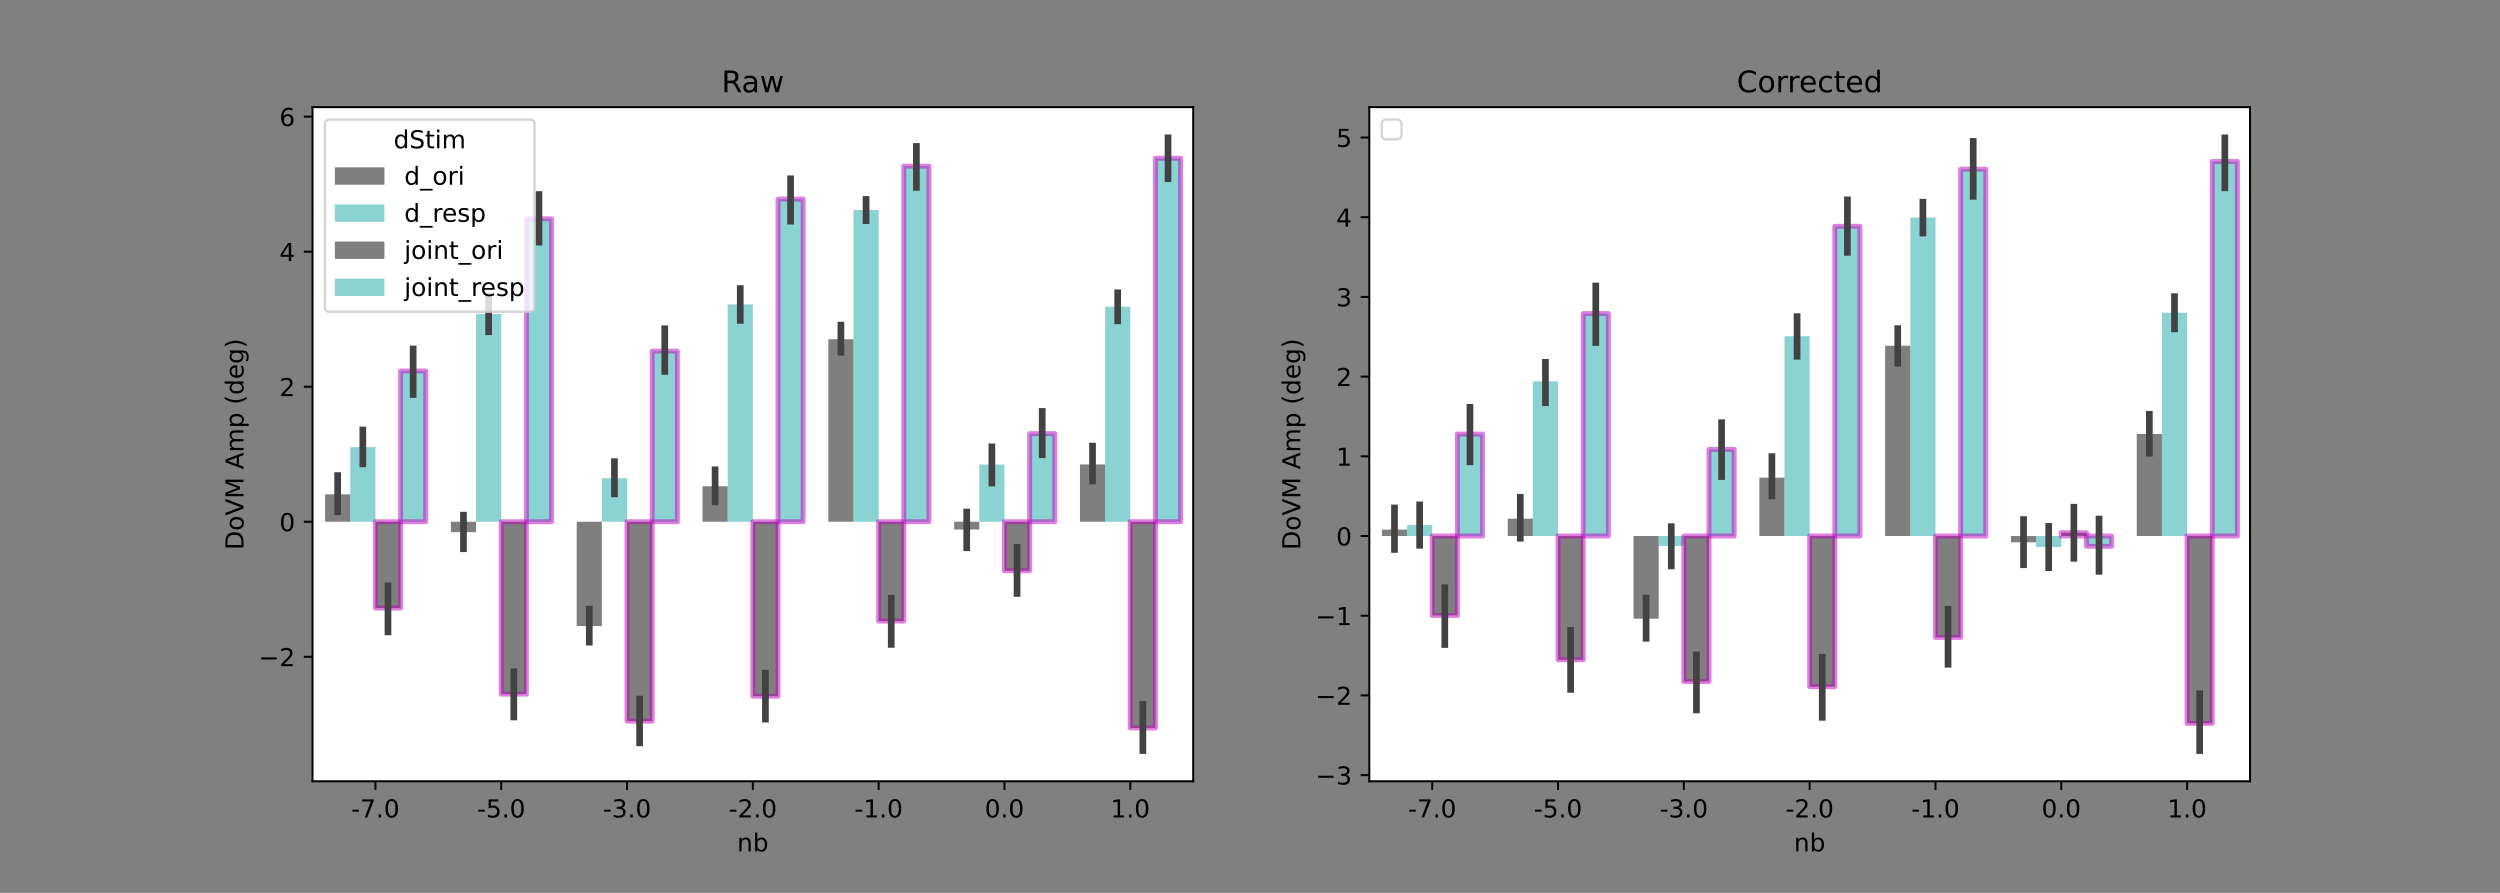 <?xml version="1.0" encoding="utf-8" standalone="no"?>
<!DOCTYPE svg PUBLIC "-//W3C//DTD SVG 1.1//EN"
  "http://www.w3.org/Graphics/SVG/1.1/DTD/svg11.dtd">
<!-- Created with matplotlib (https://matplotlib.org/) -->
<svg height="360pt" version="1.1" viewBox="0 0 1008 360" width="1008pt" xmlns="http://www.w3.org/2000/svg" xmlns:xlink="http://www.w3.org/1999/xlink">
 <rect x="0" y="0" width="1008" height="360" fill="#808080" stroke="none"/>
 <defs>
  <style type="text/css">*{stroke-linecap:butt;stroke-linejoin:round;}</style>
 </defs>
 <g id="figure_1">
  <g id="patch_1">
   <path d="M 0 360 
L 1008 360 
L 1008 0 
L 0 0 
z
" style="fill:none;"/>
  </g>
  <g id="axes_1">
   <g id="patch_2">
    <path d="M 126 315 
L 481.091 315 
L 481.091 43.2 
L 126 43.2 
z
" style="fill:#ffffff;"/>
   </g>
   <g id="patch_3">
    <path clip-path="url(#p80e1fbd121)" d="M 131.073 210.369 
L 141.218 210.369 
L 141.218 199.311 
L 131.073 199.311 
z
" style="opacity:0.5;"/>
   </g>
   <g id="patch_4">
    <path clip-path="url(#p80e1fbd121)" d="M 181.8 210.369 
L 191.945 210.369 
L 191.945 214.573 
L 181.8 214.573 
z
" style="opacity:0.5;"/>
   </g>
   <g id="patch_5">
    <path clip-path="url(#p80e1fbd121)" d="M 232.527 210.369 
L 242.673 210.369 
L 242.673 252.429 
L 232.527 252.429 
z
" style="opacity:0.5;"/>
   </g>
   <g id="patch_6">
    <path clip-path="url(#p80e1fbd121)" d="M 283.255 210.369 
L 293.4 210.369 
L 293.4 196.047 
L 283.255 196.047 
z
" style="opacity:0.5;"/>
   </g>
   <g id="patch_7">
    <path clip-path="url(#p80e1fbd121)" d="M 333.982 210.369 
L 344.127 210.369 
L 344.127 136.778 
L 333.982 136.778 
z
" style="opacity:0.5;"/>
   </g>
   <g id="patch_8">
    <path clip-path="url(#p80e1fbd121)" d="M 384.709 210.369 
L 394.855 210.369 
L 394.855 213.499 
L 384.709 213.499 
z
" style="opacity:0.5;"/>
   </g>
   <g id="patch_9">
    <path clip-path="url(#p80e1fbd121)" d="M 435.436 210.369 
L 445.582 210.369 
L 445.582 187.263 
L 435.436 187.263 
z
" style="opacity:0.5;"/>
   </g>
   <g id="patch_10">
    <path clip-path="url(#p80e1fbd121)" d="M 141.218 210.369 
L 151.364 210.369 
L 151.364 180.275 
L 141.218 180.275 
z
" style="fill:#18a7a7;opacity:0.5;"/>
   </g>
   <g id="patch_11">
    <path clip-path="url(#p80e1fbd121)" d="M 191.945 210.369 
L 202.091 210.369 
L 202.091 126.586 
L 191.945 126.586 
z
" style="fill:#18a7a7;opacity:0.5;"/>
   </g>
   <g id="patch_12">
    <path clip-path="url(#p80e1fbd121)" d="M 242.673 210.369 
L 252.818 210.369 
L 252.818 192.795 
L 242.673 192.795 
z
" style="fill:#18a7a7;opacity:0.5;"/>
   </g>
   <g id="patch_13">
    <path clip-path="url(#p80e1fbd121)" d="M 293.4 210.369 
L 303.545 210.369 
L 303.545 122.74 
L 293.4 122.74 
z
" style="fill:#18a7a7;opacity:0.5;"/>
   </g>
   <g id="patch_14">
    <path clip-path="url(#p80e1fbd121)" d="M 344.127 210.369 
L 354.273 210.369 
L 354.273 84.668 
L 344.127 84.668 
z
" style="fill:#18a7a7;opacity:0.5;"/>
   </g>
   <g id="patch_15">
    <path clip-path="url(#p80e1fbd121)" d="M 394.855 210.369 
L 405 210.369 
L 405 187.288 
L 394.855 187.288 
z
" style="fill:#18a7a7;opacity:0.5;"/>
   </g>
   <g id="patch_16">
    <path clip-path="url(#p80e1fbd121)" d="M 445.582 210.369 
L 455.727 210.369 
L 455.727 123.657 
L 445.582 123.657 
z
" style="fill:#18a7a7;opacity:0.5;"/>
   </g>
   <g id="patch_17">
    <path clip-path="url(#p80e1fbd121)" d="M 151.364 210.369 
L 161.509 210.369 
L 161.509 245.159 
L 151.364 245.159 
z
" style="opacity:0.5;stroke:#bf00bf;stroke-linejoin:miter;stroke-width:2;"/>
   </g>
   <g id="patch_18">
    <path clip-path="url(#p80e1fbd121)" d="M 202.091 210.369 
L 212.236 210.369 
L 212.236 279.883 
L 202.091 279.883 
z
" style="opacity:0.5;stroke:#bf00bf;stroke-linejoin:miter;stroke-width:2;"/>
   </g>
   <g id="patch_19">
    <path clip-path="url(#p80e1fbd121)" d="M 252.818 210.369 
L 262.964 210.369 
L 262.964 290.777 
L 252.818 290.777 
z
" style="opacity:0.5;stroke:#bf00bf;stroke-linejoin:miter;stroke-width:2;"/>
   </g>
   <g id="patch_20">
    <path clip-path="url(#p80e1fbd121)" d="M 303.545 210.369 
L 313.691 210.369 
L 313.691 280.709 
L 303.545 280.709 
z
" style="opacity:0.5;stroke:#bf00bf;stroke-linejoin:miter;stroke-width:2;"/>
   </g>
   <g id="patch_21">
    <path clip-path="url(#p80e1fbd121)" d="M 354.273 210.369 
L 364.418 210.369 
L 364.418 250.407 
L 354.273 250.407 
z
" style="opacity:0.5;stroke:#bf00bf;stroke-linejoin:miter;stroke-width:2;"/>
   </g>
   <g id="patch_22">
    <path clip-path="url(#p80e1fbd121)" d="M 405 210.369 
L 415.145 210.369 
L 415.145 230.114 
L 405 230.114 
z
" style="opacity:0.5;stroke:#bf00bf;stroke-linejoin:miter;stroke-width:2;"/>
   </g>
   <g id="patch_23">
    <path clip-path="url(#p80e1fbd121)" d="M 455.727 210.369 
L 465.873 210.369 
L 465.873 293.524 
L 455.727 293.524 
z
" style="opacity:0.5;stroke:#bf00bf;stroke-linejoin:miter;stroke-width:2;"/>
   </g>
   <g id="patch_24">
    <path clip-path="url(#p80e1fbd121)" d="M 161.509 210.369 
L 171.655 210.369 
L 171.655 149.588 
L 161.509 149.588 
z
" style="fill:#18a7a7;opacity:0.5;stroke:#bf00bf;stroke-linejoin:miter;stroke-width:2;"/>
   </g>
   <g id="patch_25">
    <path clip-path="url(#p80e1fbd121)" d="M 212.236 210.369 
L 222.382 210.369 
L 222.382 88.22 
L 212.236 88.22 
z
" style="fill:#18a7a7;opacity:0.5;stroke:#bf00bf;stroke-linejoin:miter;stroke-width:2;"/>
   </g>
   <g id="patch_26">
    <path clip-path="url(#p80e1fbd121)" d="M 262.964 210.369 
L 273.109 210.369 
L 273.109 141.58 
L 262.964 141.58 
z
" style="fill:#18a7a7;opacity:0.5;stroke:#bf00bf;stroke-linejoin:miter;stroke-width:2;"/>
   </g>
   <g id="patch_27">
    <path clip-path="url(#p80e1fbd121)" d="M 313.691 210.369 
L 323.836 210.369 
L 323.836 80.279 
L 313.691 80.279 
z
" style="fill:#18a7a7;opacity:0.5;stroke:#bf00bf;stroke-linejoin:miter;stroke-width:2;"/>
   </g>
   <g id="patch_28">
    <path clip-path="url(#p80e1fbd121)" d="M 364.418 210.369 
L 374.564 210.369 
L 374.564 66.981 
L 364.418 66.981 
z
" style="fill:#18a7a7;opacity:0.5;stroke:#bf00bf;stroke-linejoin:miter;stroke-width:2;"/>
   </g>
   <g id="patch_29">
    <path clip-path="url(#p80e1fbd121)" d="M 415.145 210.369 
L 425.291 210.369 
L 425.291 174.838 
L 415.145 174.838 
z
" style="fill:#18a7a7;opacity:0.5;stroke:#bf00bf;stroke-linejoin:miter;stroke-width:2;"/>
   </g>
   <g id="patch_30">
    <path clip-path="url(#p80e1fbd121)" d="M 465.873 210.369 
L 476.018 210.369 
L 476.018 63.808 
L 465.873 63.808 
z
" style="fill:#18a7a7;opacity:0.5;stroke:#bf00bf;stroke-linejoin:miter;stroke-width:2;"/>
   </g>
   <g id="matplotlib.axis_1">
    <g id="xtick_1">
     <g id="line2d_1">
      <defs>
       <path d="M 0 0 
L 0 3.5 
" id="m941a0e78a2" style="stroke:#000000;stroke-width:0.8;"/>
      </defs>
      <g>
       <use style="stroke:#000000;stroke-width:0.8;" x="151.364" xlink:href="#m941a0e78a2" y="315"/>
      </g>
     </g>
     <g id="text_1">
      <!-- -7.0 -->
      <g transform="translate(141.608 329.598)scale(0.1 -0.1)">
       <defs>
        <path d="M 4.891 31.391 
L 31.203 31.391 
L 31.203 23.391 
L 4.891 23.391 
z
" id="DejaVuSans-45"/>
        <path d="M 8.203 72.906 
L 55.078 72.906 
L 55.078 68.703 
L 28.609 0 
L 18.312 0 
L 43.219 64.594 
L 8.203 64.594 
z
" id="DejaVuSans-55"/>
        <path d="M 10.688 12.406 
L 21 12.406 
L 21 0 
L 10.688 0 
z
" id="DejaVuSans-46"/>
        <path d="M 31.781 66.406 
Q 24.172 66.406 20.328 58.906 
Q 16.5 51.422 16.5 36.375 
Q 16.5 21.391 20.328 13.891 
Q 24.172 6.391 31.781 6.391 
Q 39.453 6.391 43.281 13.891 
Q 47.125 21.391 47.125 36.375 
Q 47.125 51.422 43.281 58.906 
Q 39.453 66.406 31.781 66.406 
z
M 31.781 74.219 
Q 44.047 74.219 50.516 64.516 
Q 56.984 54.828 56.984 36.375 
Q 56.984 17.969 50.516 8.266 
Q 44.047 -1.422 31.781 -1.422 
Q 19.531 -1.422 13.062 8.266 
Q 6.594 17.969 6.594 36.375 
Q 6.594 54.828 13.062 64.516 
Q 19.531 74.219 31.781 74.219 
z
" id="DejaVuSans-48"/>
       </defs>
       <use xlink:href="#DejaVuSans-45"/>
       <use x="36.084" xlink:href="#DejaVuSans-55"/>
       <use x="99.707" xlink:href="#DejaVuSans-46"/>
       <use x="131.494" xlink:href="#DejaVuSans-48"/>
      </g>
     </g>
    </g>
    <g id="xtick_2">
     <g id="line2d_2">
      <g>
       <use style="stroke:#000000;stroke-width:0.8;" x="202.091" xlink:href="#m941a0e78a2" y="315"/>
      </g>
     </g>
     <g id="text_2">
      <!-- -5.0 -->
      <g transform="translate(192.335 329.598)scale(0.1 -0.1)">
       <defs>
        <path d="M 10.797 72.906 
L 49.516 72.906 
L 49.516 64.594 
L 19.828 64.594 
L 19.828 46.734 
Q 21.969 47.469 24.109 47.828 
Q 26.266 48.188 28.422 48.188 
Q 40.625 48.188 47.75 41.5 
Q 54.891 34.812 54.891 23.391 
Q 54.891 11.625 47.562 5.094 
Q 40.234 -1.422 26.906 -1.422 
Q 22.312 -1.422 17.547 -0.641 
Q 12.797 0.141 7.719 1.703 
L 7.719 11.625 
Q 12.109 9.234 16.797 8.062 
Q 21.484 6.891 26.703 6.891 
Q 35.156 6.891 40.078 11.328 
Q 45.016 15.766 45.016 23.391 
Q 45.016 31 40.078 35.438 
Q 35.156 39.891 26.703 39.891 
Q 22.75 39.891 18.812 39.016 
Q 14.891 38.141 10.797 36.281 
z
" id="DejaVuSans-53"/>
       </defs>
       <use xlink:href="#DejaVuSans-45"/>
       <use x="36.084" xlink:href="#DejaVuSans-53"/>
       <use x="99.707" xlink:href="#DejaVuSans-46"/>
       <use x="131.494" xlink:href="#DejaVuSans-48"/>
      </g>
     </g>
    </g>
    <g id="xtick_3">
     <g id="line2d_3">
      <g>
       <use style="stroke:#000000;stroke-width:0.8;" x="252.818" xlink:href="#m941a0e78a2" y="315"/>
      </g>
     </g>
     <g id="text_3">
      <!-- -3.0 -->
      <g transform="translate(243.063 329.598)scale(0.1 -0.1)">
       <defs>
        <path d="M 40.578 39.312 
Q 47.656 37.797 51.625 33 
Q 55.609 28.219 55.609 21.188 
Q 55.609 10.406 48.188 4.484 
Q 40.766 -1.422 27.094 -1.422 
Q 22.516 -1.422 17.656 -0.516 
Q 12.797 0.391 7.625 2.203 
L 7.625 11.719 
Q 11.719 9.328 16.594 8.109 
Q 21.484 6.891 26.812 6.891 
Q 36.078 6.891 40.938 10.547 
Q 45.797 14.203 45.797 21.188 
Q 45.797 27.641 41.281 31.266 
Q 36.766 34.906 28.719 34.906 
L 20.219 34.906 
L 20.219 43.016 
L 29.109 43.016 
Q 36.375 43.016 40.234 45.922 
Q 44.094 48.828 44.094 54.297 
Q 44.094 59.906 40.109 62.906 
Q 36.141 65.922 28.719 65.922 
Q 24.656 65.922 20.016 65.031 
Q 15.375 64.156 9.812 62.312 
L 9.812 71.094 
Q 15.438 72.656 20.344 73.438 
Q 25.25 74.219 29.594 74.219 
Q 40.828 74.219 47.359 69.109 
Q 53.906 64.016 53.906 55.328 
Q 53.906 49.266 50.438 45.094 
Q 46.969 40.922 40.578 39.312 
z
" id="DejaVuSans-51"/>
       </defs>
       <use xlink:href="#DejaVuSans-45"/>
       <use x="36.084" xlink:href="#DejaVuSans-51"/>
       <use x="99.707" xlink:href="#DejaVuSans-46"/>
       <use x="131.494" xlink:href="#DejaVuSans-48"/>
      </g>
     </g>
    </g>
    <g id="xtick_4">
     <g id="line2d_4">
      <g>
       <use style="stroke:#000000;stroke-width:0.8;" x="303.545" xlink:href="#m941a0e78a2" y="315"/>
      </g>
     </g>
     <g id="text_4">
      <!-- -2.0 -->
      <g transform="translate(293.79 329.598)scale(0.1 -0.1)">
       <defs>
        <path d="M 19.188 8.297 
L 53.609 8.297 
L 53.609 0 
L 7.328 0 
L 7.328 8.297 
Q 12.938 14.109 22.625 23.891 
Q 32.328 33.688 34.812 36.531 
Q 39.547 41.844 41.422 45.531 
Q 43.312 49.219 43.312 52.781 
Q 43.312 58.594 39.234 62.25 
Q 35.156 65.922 28.609 65.922 
Q 23.969 65.922 18.812 64.312 
Q 13.672 62.703 7.812 59.422 
L 7.812 69.391 
Q 13.766 71.781 18.938 73 
Q 24.125 74.219 28.422 74.219 
Q 39.75 74.219 46.484 68.547 
Q 53.219 62.891 53.219 53.422 
Q 53.219 48.922 51.531 44.891 
Q 49.859 40.875 45.406 35.406 
Q 44.188 33.984 37.641 27.219 
Q 31.109 20.453 19.188 8.297 
z
" id="DejaVuSans-50"/>
       </defs>
       <use xlink:href="#DejaVuSans-45"/>
       <use x="36.084" xlink:href="#DejaVuSans-50"/>
       <use x="99.707" xlink:href="#DejaVuSans-46"/>
       <use x="131.494" xlink:href="#DejaVuSans-48"/>
      </g>
     </g>
    </g>
    <g id="xtick_5">
     <g id="line2d_5">
      <g>
       <use style="stroke:#000000;stroke-width:0.8;" x="354.273" xlink:href="#m941a0e78a2" y="315"/>
      </g>
     </g>
     <g id="text_5">
      <!-- -1.0 -->
      <g transform="translate(344.517 329.598)scale(0.1 -0.1)">
       <defs>
        <path d="M 12.406 8.297 
L 28.516 8.297 
L 28.516 63.922 
L 10.984 60.406 
L 10.984 69.391 
L 28.422 72.906 
L 38.281 72.906 
L 38.281 8.297 
L 54.391 8.297 
L 54.391 0 
L 12.406 0 
z
" id="DejaVuSans-49"/>
       </defs>
       <use xlink:href="#DejaVuSans-45"/>
       <use x="36.084" xlink:href="#DejaVuSans-49"/>
       <use x="99.707" xlink:href="#DejaVuSans-46"/>
       <use x="131.494" xlink:href="#DejaVuSans-48"/>
      </g>
     </g>
    </g>
    <g id="xtick_6">
     <g id="line2d_6">
      <g>
       <use style="stroke:#000000;stroke-width:0.8;" x="405" xlink:href="#m941a0e78a2" y="315"/>
      </g>
     </g>
     <g id="text_6">
      <!-- 0.0 -->
      <g transform="translate(397.048 329.598)scale(0.1 -0.1)">
       <use xlink:href="#DejaVuSans-48"/>
       <use x="63.623" xlink:href="#DejaVuSans-46"/>
       <use x="95.41" xlink:href="#DejaVuSans-48"/>
      </g>
     </g>
    </g>
    <g id="xtick_7">
     <g id="line2d_7">
      <g>
       <use style="stroke:#000000;stroke-width:0.8;" x="455.727" xlink:href="#m941a0e78a2" y="315"/>
      </g>
     </g>
     <g id="text_7">
      <!-- 1.0 -->
      <g transform="translate(447.776 329.598)scale(0.1 -0.1)">
       <use xlink:href="#DejaVuSans-49"/>
       <use x="63.623" xlink:href="#DejaVuSans-46"/>
       <use x="95.41" xlink:href="#DejaVuSans-48"/>
      </g>
     </g>
    </g>
    <g id="text_8">
     <!-- nb -->
     <g transform="translate(297.202 343.277)scale(0.1 -0.1)">
      <defs>
       <path d="M 54.891 33.016 
L 54.891 0 
L 45.906 0 
L 45.906 32.719 
Q 45.906 40.484 42.875 44.328 
Q 39.844 48.188 33.797 48.188 
Q 26.516 48.188 22.312 43.547 
Q 18.109 38.922 18.109 30.906 
L 18.109 0 
L 9.078 0 
L 9.078 54.688 
L 18.109 54.688 
L 18.109 46.188 
Q 21.344 51.125 25.703 53.562 
Q 30.078 56 35.797 56 
Q 45.219 56 50.047 50.172 
Q 54.891 44.344 54.891 33.016 
z
" id="DejaVuSans-110"/>
       <path d="M 48.688 27.297 
Q 48.688 37.203 44.609 42.844 
Q 40.531 48.484 33.406 48.484 
Q 26.266 48.484 22.188 42.844 
Q 18.109 37.203 18.109 27.297 
Q 18.109 17.391 22.188 11.75 
Q 26.266 6.109 33.406 6.109 
Q 40.531 6.109 44.609 11.75 
Q 48.688 17.391 48.688 27.297 
z
M 18.109 46.391 
Q 20.953 51.266 25.266 53.625 
Q 29.594 56 35.594 56 
Q 45.562 56 51.781 48.094 
Q 58.016 40.188 58.016 27.297 
Q 58.016 14.406 51.781 6.484 
Q 45.562 -1.422 35.594 -1.422 
Q 29.594 -1.422 25.266 0.953 
Q 20.953 3.328 18.109 8.203 
L 18.109 0 
L 9.078 0 
L 9.078 75.984 
L 18.109 75.984 
z
" id="DejaVuSans-98"/>
      </defs>
      <use xlink:href="#DejaVuSans-110"/>
      <use x="63.379" xlink:href="#DejaVuSans-98"/>
     </g>
    </g>
   </g>
   <g id="matplotlib.axis_2">
    <g id="ytick_1">
     <g id="line2d_8">
      <defs>
       <path d="M 0 0 
L -3.5 0 
" id="m16cb968baf" style="stroke:#000000;stroke-width:0.8;"/>
      </defs>
      <g>
       <use style="stroke:#000000;stroke-width:0.8;" x="126" xlink:href="#m16cb968baf" y="264.816"/>
      </g>
     </g>
     <g id="text_9">
      <!-- −2 -->
      <g transform="translate(104.258 268.616)scale(0.1 -0.1)">
       <defs>
        <path d="M 10.594 35.5 
L 73.188 35.5 
L 73.188 27.203 
L 10.594 27.203 
z
" id="DejaVuSans-8722"/>
       </defs>
       <use xlink:href="#DejaVuSans-8722"/>
       <use x="83.789" xlink:href="#DejaVuSans-50"/>
      </g>
     </g>
    </g>
    <g id="ytick_2">
     <g id="line2d_9">
      <g>
       <use style="stroke:#000000;stroke-width:0.8;" x="126" xlink:href="#m16cb968baf" y="210.369"/>
      </g>
     </g>
     <g id="text_10">
      <!-- 0 -->
      <g transform="translate(112.638 214.168)scale(0.1 -0.1)">
       <use xlink:href="#DejaVuSans-48"/>
      </g>
     </g>
    </g>
    <g id="ytick_3">
     <g id="line2d_10">
      <g>
       <use style="stroke:#000000;stroke-width:0.8;" x="126" xlink:href="#m16cb968baf" y="155.922"/>
      </g>
     </g>
     <g id="text_11">
      <!-- 2 -->
      <g transform="translate(112.638 159.721)scale(0.1 -0.1)">
       <use xlink:href="#DejaVuSans-50"/>
      </g>
     </g>
    </g>
    <g id="ytick_4">
     <g id="line2d_11">
      <g>
       <use style="stroke:#000000;stroke-width:0.8;" x="126" xlink:href="#m16cb968baf" y="101.474"/>
      </g>
     </g>
     <g id="text_12">
      <!-- 4 -->
      <g transform="translate(112.638 105.274)scale(0.1 -0.1)">
       <defs>
        <path d="M 37.797 64.312 
L 12.891 25.391 
L 37.797 25.391 
z
M 35.203 72.906 
L 47.609 72.906 
L 47.609 25.391 
L 58.016 25.391 
L 58.016 17.188 
L 47.609 17.188 
L 47.609 0 
L 37.797 0 
L 37.797 17.188 
L 4.891 17.188 
L 4.891 26.703 
z
" id="DejaVuSans-52"/>
       </defs>
       <use xlink:href="#DejaVuSans-52"/>
      </g>
     </g>
    </g>
    <g id="ytick_5">
     <g id="line2d_12">
      <g>
       <use style="stroke:#000000;stroke-width:0.8;" x="126" xlink:href="#m16cb968baf" y="47.027"/>
      </g>
     </g>
     <g id="text_13">
      <!-- 6 -->
      <g transform="translate(112.638 50.826)scale(0.1 -0.1)">
       <defs>
        <path d="M 33.016 40.375 
Q 26.375 40.375 22.484 35.828 
Q 18.609 31.297 18.609 23.391 
Q 18.609 15.531 22.484 10.953 
Q 26.375 6.391 33.016 6.391 
Q 39.656 6.391 43.531 10.953 
Q 47.406 15.531 47.406 23.391 
Q 47.406 31.297 43.531 35.828 
Q 39.656 40.375 33.016 40.375 
z
M 52.594 71.297 
L 52.594 62.312 
Q 48.875 64.062 45.094 64.984 
Q 41.312 65.922 37.594 65.922 
Q 27.828 65.922 22.672 59.328 
Q 17.531 52.734 16.797 39.406 
Q 19.672 43.656 24.016 45.922 
Q 28.375 48.188 33.594 48.188 
Q 44.578 48.188 50.953 41.516 
Q 57.328 34.859 57.328 23.391 
Q 57.328 12.156 50.688 5.359 
Q 44.047 -1.422 33.016 -1.422 
Q 20.359 -1.422 13.672 8.266 
Q 6.984 17.969 6.984 36.375 
Q 6.984 53.656 15.188 63.938 
Q 23.391 74.219 37.203 74.219 
Q 40.922 74.219 44.703 73.484 
Q 48.484 72.75 52.594 71.297 
z
" id="DejaVuSans-54"/>
       </defs>
       <use xlink:href="#DejaVuSans-54"/>
      </g>
     </g>
    </g>
    <g id="text_14">
     <!-- DoVM Amp (deg) -->
     <g transform="translate(98.178 221.713)rotate(-90)scale(0.1 -0.1)">
      <defs>
       <path d="M 19.672 64.797 
L 19.672 8.109 
L 31.594 8.109 
Q 46.688 8.109 53.688 14.938 
Q 60.688 21.781 60.688 36.531 
Q 60.688 51.172 53.688 57.984 
Q 46.688 64.797 31.594 64.797 
z
M 9.812 72.906 
L 30.078 72.906 
Q 51.266 72.906 61.172 64.094 
Q 71.094 55.281 71.094 36.531 
Q 71.094 17.672 61.125 8.828 
Q 51.172 0 30.078 0 
L 9.812 0 
z
" id="DejaVuSans-68"/>
       <path d="M 30.609 48.391 
Q 23.391 48.391 19.188 42.75 
Q 14.984 37.109 14.984 27.297 
Q 14.984 17.484 19.156 11.844 
Q 23.344 6.203 30.609 6.203 
Q 37.797 6.203 41.984 11.859 
Q 46.188 17.531 46.188 27.297 
Q 46.188 37.016 41.984 42.703 
Q 37.797 48.391 30.609 48.391 
z
M 30.609 56 
Q 42.328 56 49.016 48.375 
Q 55.719 40.766 55.719 27.297 
Q 55.719 13.875 49.016 6.219 
Q 42.328 -1.422 30.609 -1.422 
Q 18.844 -1.422 12.172 6.219 
Q 5.516 13.875 5.516 27.297 
Q 5.516 40.766 12.172 48.375 
Q 18.844 56 30.609 56 
z
" id="DejaVuSans-111"/>
       <path d="M 28.609 0 
L 0.781 72.906 
L 11.078 72.906 
L 34.188 11.531 
L 57.328 72.906 
L 67.578 72.906 
L 39.797 0 
z
" id="DejaVuSans-86"/>
       <path d="M 9.812 72.906 
L 24.516 72.906 
L 43.109 23.297 
L 61.812 72.906 
L 76.516 72.906 
L 76.516 0 
L 66.891 0 
L 66.891 64.016 
L 48.094 14.016 
L 38.188 14.016 
L 19.391 64.016 
L 19.391 0 
L 9.812 0 
z
" id="DejaVuSans-77"/>
       <path id="DejaVuSans-32"/>
       <path d="M 34.188 63.188 
L 20.797 26.906 
L 47.609 26.906 
z
M 28.609 72.906 
L 39.797 72.906 
L 67.578 0 
L 57.328 0 
L 50.688 18.703 
L 17.828 18.703 
L 11.188 0 
L 0.781 0 
z
" id="DejaVuSans-65"/>
       <path d="M 52 44.188 
Q 55.375 50.25 60.062 53.125 
Q 64.75 56 71.094 56 
Q 79.641 56 84.281 50.016 
Q 88.922 44.047 88.922 33.016 
L 88.922 0 
L 79.891 0 
L 79.891 32.719 
Q 79.891 40.578 77.094 44.375 
Q 74.312 48.188 68.609 48.188 
Q 61.625 48.188 57.562 43.547 
Q 53.516 38.922 53.516 30.906 
L 53.516 0 
L 44.484 0 
L 44.484 32.719 
Q 44.484 40.625 41.703 44.406 
Q 38.922 48.188 33.109 48.188 
Q 26.219 48.188 22.156 43.531 
Q 18.109 38.875 18.109 30.906 
L 18.109 0 
L 9.078 0 
L 9.078 54.688 
L 18.109 54.688 
L 18.109 46.188 
Q 21.188 51.219 25.484 53.609 
Q 29.781 56 35.688 56 
Q 41.656 56 45.828 52.969 
Q 50 49.953 52 44.188 
z
" id="DejaVuSans-109"/>
       <path d="M 18.109 8.203 
L 18.109 -20.797 
L 9.078 -20.797 
L 9.078 54.688 
L 18.109 54.688 
L 18.109 46.391 
Q 20.953 51.266 25.266 53.625 
Q 29.594 56 35.594 56 
Q 45.562 56 51.781 48.094 
Q 58.016 40.188 58.016 27.297 
Q 58.016 14.406 51.781 6.484 
Q 45.562 -1.422 35.594 -1.422 
Q 29.594 -1.422 25.266 0.953 
Q 20.953 3.328 18.109 8.203 
z
M 48.688 27.297 
Q 48.688 37.203 44.609 42.844 
Q 40.531 48.484 33.406 48.484 
Q 26.266 48.484 22.188 42.844 
Q 18.109 37.203 18.109 27.297 
Q 18.109 17.391 22.188 11.75 
Q 26.266 6.109 33.406 6.109 
Q 40.531 6.109 44.609 11.75 
Q 48.688 17.391 48.688 27.297 
z
" id="DejaVuSans-112"/>
       <path d="M 31 75.875 
Q 24.469 64.656 21.281 53.656 
Q 18.109 42.672 18.109 31.391 
Q 18.109 20.125 21.312 9.062 
Q 24.516 -2 31 -13.188 
L 23.188 -13.188 
Q 15.875 -1.703 12.234 9.375 
Q 8.594 20.453 8.594 31.391 
Q 8.594 42.281 12.203 53.312 
Q 15.828 64.359 23.188 75.875 
z
" id="DejaVuSans-40"/>
       <path d="M 45.406 46.391 
L 45.406 75.984 
L 54.391 75.984 
L 54.391 0 
L 45.406 0 
L 45.406 8.203 
Q 42.578 3.328 38.25 0.953 
Q 33.938 -1.422 27.875 -1.422 
Q 17.969 -1.422 11.734 6.484 
Q 5.516 14.406 5.516 27.297 
Q 5.516 40.188 11.734 48.094 
Q 17.969 56 27.875 56 
Q 33.938 56 38.25 53.625 
Q 42.578 51.266 45.406 46.391 
z
M 14.797 27.297 
Q 14.797 17.391 18.875 11.75 
Q 22.953 6.109 30.078 6.109 
Q 37.203 6.109 41.297 11.75 
Q 45.406 17.391 45.406 27.297 
Q 45.406 37.203 41.297 42.844 
Q 37.203 48.484 30.078 48.484 
Q 22.953 48.484 18.875 42.844 
Q 14.797 37.203 14.797 27.297 
z
" id="DejaVuSans-100"/>
       <path d="M 56.203 29.594 
L 56.203 25.203 
L 14.891 25.203 
Q 15.484 15.922 20.484 11.062 
Q 25.484 6.203 34.422 6.203 
Q 39.594 6.203 44.453 7.469 
Q 49.312 8.734 54.109 11.281 
L 54.109 2.781 
Q 49.266 0.734 44.188 -0.344 
Q 39.109 -1.422 33.891 -1.422 
Q 20.797 -1.422 13.156 6.188 
Q 5.516 13.812 5.516 26.812 
Q 5.516 40.234 12.766 48.109 
Q 20.016 56 32.328 56 
Q 43.359 56 49.781 48.891 
Q 56.203 41.797 56.203 29.594 
z
M 47.219 32.234 
Q 47.125 39.594 43.094 43.984 
Q 39.062 48.391 32.422 48.391 
Q 24.906 48.391 20.391 44.141 
Q 15.875 39.891 15.188 32.172 
z
" id="DejaVuSans-101"/>
       <path d="M 45.406 27.984 
Q 45.406 37.75 41.375 43.109 
Q 37.359 48.484 30.078 48.484 
Q 22.859 48.484 18.828 43.109 
Q 14.797 37.75 14.797 27.984 
Q 14.797 18.266 18.828 12.891 
Q 22.859 7.516 30.078 7.516 
Q 37.359 7.516 41.375 12.891 
Q 45.406 18.266 45.406 27.984 
z
M 54.391 6.781 
Q 54.391 -7.172 48.188 -13.984 
Q 42 -20.797 29.203 -20.797 
Q 24.469 -20.797 20.266 -20.094 
Q 16.062 -19.391 12.109 -17.922 
L 12.109 -9.188 
Q 16.062 -11.328 19.922 -12.344 
Q 23.781 -13.375 27.781 -13.375 
Q 36.625 -13.375 41.016 -8.766 
Q 45.406 -4.156 45.406 5.172 
L 45.406 9.625 
Q 42.625 4.781 38.281 2.391 
Q 33.938 0 27.875 0 
Q 17.828 0 11.672 7.656 
Q 5.516 15.328 5.516 27.984 
Q 5.516 40.672 11.672 48.328 
Q 17.828 56 27.875 56 
Q 33.938 56 38.281 53.609 
Q 42.625 51.219 45.406 46.391 
L 45.406 54.688 
L 54.391 54.688 
z
" id="DejaVuSans-103"/>
       <path d="M 8.016 75.875 
L 15.828 75.875 
Q 23.141 64.359 26.781 53.312 
Q 30.422 42.281 30.422 31.391 
Q 30.422 20.453 26.781 9.375 
Q 23.141 -1.703 15.828 -13.188 
L 8.016 -13.188 
Q 14.5 -2 17.703 9.062 
Q 20.906 20.125 20.906 31.391 
Q 20.906 42.672 17.703 53.656 
Q 14.5 64.656 8.016 75.875 
z
" id="DejaVuSans-41"/>
      </defs>
      <use xlink:href="#DejaVuSans-68"/>
      <use x="77.002" xlink:href="#DejaVuSans-111"/>
      <use x="138.184" xlink:href="#DejaVuSans-86"/>
      <use x="206.592" xlink:href="#DejaVuSans-77"/>
      <use x="292.871" xlink:href="#DejaVuSans-32"/>
      <use x="324.658" xlink:href="#DejaVuSans-65"/>
      <use x="393.066" xlink:href="#DejaVuSans-109"/>
      <use x="490.479" xlink:href="#DejaVuSans-112"/>
      <use x="553.955" xlink:href="#DejaVuSans-32"/>
      <use x="585.742" xlink:href="#DejaVuSans-40"/>
      <use x="624.756" xlink:href="#DejaVuSans-100"/>
      <use x="688.232" xlink:href="#DejaVuSans-101"/>
      <use x="749.756" xlink:href="#DejaVuSans-103"/>
      <use x="813.232" xlink:href="#DejaVuSans-41"/>
     </g>
    </g>
   </g>
   <g id="line2d_13">
    <path clip-path="url(#p80e1fbd121)" d="M 136.145 206.292 
L 136.145 191.755 
" style="fill:none;stroke:#424242;stroke-linecap:square;stroke-width:2.7;"/>
   </g>
   <g id="line2d_14">
    <path clip-path="url(#p80e1fbd121)" d="M 186.873 221.242 
L 186.873 207.704 
" style="fill:none;stroke:#424242;stroke-linecap:square;stroke-width:2.7;"/>
   </g>
   <g id="line2d_15">
    <path clip-path="url(#p80e1fbd121)" d="M 237.6 258.895 
L 237.6 245.619 
" style="fill:none;stroke:#424242;stroke-linecap:square;stroke-width:2.7;"/>
   </g>
   <g id="line2d_16">
    <path clip-path="url(#p80e1fbd121)" d="M 288.327 202.379 
L 288.327 189.428 
" style="fill:none;stroke:#424242;stroke-linecap:square;stroke-width:2.7;"/>
   </g>
   <g id="line2d_17">
    <path clip-path="url(#p80e1fbd121)" d="M 339.055 142.028 
L 339.055 131.063 
" style="fill:none;stroke:#424242;stroke-linecap:square;stroke-width:2.7;"/>
   </g>
   <g id="line2d_18">
    <path clip-path="url(#p80e1fbd121)" d="M 389.782 220.853 
L 389.782 206.433 
" style="fill:none;stroke:#424242;stroke-linecap:square;stroke-width:2.7;"/>
   </g>
   <g id="line2d_19">
    <path clip-path="url(#p80e1fbd121)" d="M 440.509 193.926 
L 440.509 179.863 
" style="fill:none;stroke:#424242;stroke-linecap:square;stroke-width:2.7;"/>
   </g>
   <g id="line2d_20">
    <path clip-path="url(#p80e1fbd121)" d="M 146.291 187.03 
L 146.291 173.385 
" style="fill:none;stroke:#424242;stroke-linecap:square;stroke-width:2.7;"/>
   </g>
   <g id="line2d_21">
    <path clip-path="url(#p80e1fbd121)" d="M 197.018 133.761 
L 197.018 119.484 
" style="fill:none;stroke:#424242;stroke-linecap:square;stroke-width:2.7;"/>
   </g>
   <g id="line2d_22">
    <path clip-path="url(#p80e1fbd121)" d="M 247.745 199.117 
L 247.745 186.12 
" style="fill:none;stroke:#424242;stroke-linecap:square;stroke-width:2.7;"/>
   </g>
   <g id="line2d_23">
    <path clip-path="url(#p80e1fbd121)" d="M 298.473 129.167 
L 298.473 116.335 
" style="fill:none;stroke:#424242;stroke-linecap:square;stroke-width:2.7;"/>
   </g>
   <g id="line2d_24">
    <path clip-path="url(#p80e1fbd121)" d="M 349.2 88.979 
L 349.2 80.412 
" style="fill:none;stroke:#424242;stroke-linecap:square;stroke-width:2.7;"/>
   </g>
   <g id="line2d_25">
    <path clip-path="url(#p80e1fbd121)" d="M 399.927 194.763 
L 399.927 180.167 
" style="fill:none;stroke:#424242;stroke-linecap:square;stroke-width:2.7;"/>
   </g>
   <g id="line2d_26">
    <path clip-path="url(#p80e1fbd121)" d="M 450.655 129.363 
L 450.655 118.069 
" style="fill:none;stroke:#424242;stroke-linecap:square;stroke-width:2.7;"/>
   </g>
   <g id="line2d_27">
    <path clip-path="url(#p80e1fbd121)" d="M 156.436 254.798 
L 156.436 236.22 
" style="fill:none;stroke:#424242;stroke-linecap:square;stroke-width:2.7;"/>
   </g>
   <g id="line2d_28">
    <path clip-path="url(#p80e1fbd121)" d="M 207.164 289.098 
L 207.164 270.874 
" style="fill:none;stroke:#424242;stroke-linecap:square;stroke-width:2.7;"/>
   </g>
   <g id="line2d_29">
    <path clip-path="url(#p80e1fbd121)" d="M 257.891 299.496 
L 257.891 281.846 
" style="fill:none;stroke:#424242;stroke-linecap:square;stroke-width:2.7;"/>
   </g>
   <g id="line2d_30">
    <path clip-path="url(#p80e1fbd121)" d="M 308.618 289.935 
L 308.618 271.413 
" style="fill:none;stroke:#424242;stroke-linecap:square;stroke-width:2.7;"/>
   </g>
   <g id="line2d_31">
    <path clip-path="url(#p80e1fbd121)" d="M 359.345 259.815 
L 359.345 241.208 
" style="fill:none;stroke:#424242;stroke-linecap:square;stroke-width:2.7;"/>
   </g>
   <g id="line2d_32">
    <path clip-path="url(#p80e1fbd121)" d="M 410.073 239.288 
L 410.073 220.679 
" style="fill:none;stroke:#424242;stroke-linecap:square;stroke-width:2.7;"/>
   </g>
   <g id="line2d_33">
    <path clip-path="url(#p80e1fbd121)" d="M 460.8 302.645 
L 460.8 284.032 
" style="fill:none;stroke:#424242;stroke-linecap:square;stroke-width:2.7;"/>
   </g>
   <g id="line2d_34">
    <path clip-path="url(#p80e1fbd121)" d="M 166.582 159.077 
L 166.582 140.685 
" style="fill:none;stroke:#424242;stroke-linecap:square;stroke-width:2.7;"/>
   </g>
   <g id="line2d_35">
    <path clip-path="url(#p80e1fbd121)" d="M 217.309 97.618 
L 217.309 78.45 
" style="fill:none;stroke:#424242;stroke-linecap:square;stroke-width:2.7;"/>
   </g>
   <g id="line2d_36">
    <path clip-path="url(#p80e1fbd121)" d="M 268.036 149.752 
L 268.036 132.553 
" style="fill:none;stroke:#424242;stroke-linecap:square;stroke-width:2.7;"/>
   </g>
   <g id="line2d_37">
    <path clip-path="url(#p80e1fbd121)" d="M 318.764 89.177 
L 318.764 72.109 
" style="fill:none;stroke:#424242;stroke-linecap:square;stroke-width:2.7;"/>
   </g>
   <g id="line2d_38">
    <path clip-path="url(#p80e1fbd121)" d="M 369.491 75.554 
L 369.491 59.022 
" style="fill:none;stroke:#424242;stroke-linecap:square;stroke-width:2.7;"/>
   </g>
   <g id="line2d_39">
    <path clip-path="url(#p80e1fbd121)" d="M 420.218 183.34 
L 420.218 165.879 
" style="fill:none;stroke:#424242;stroke-linecap:square;stroke-width:2.7;"/>
   </g>
   <g id="line2d_40">
    <path clip-path="url(#p80e1fbd121)" d="M 470.945 72.051 
L 470.945 55.555 
" style="fill:none;stroke:#424242;stroke-linecap:square;stroke-width:2.7;"/>
   </g>
   <g id="patch_31">
    <path d="M 126 315 
L 126 43.2 
" style="fill:none;stroke:#000000;stroke-linecap:square;stroke-linejoin:miter;stroke-width:0.8;"/>
   </g>
   <g id="patch_32">
    <path d="M 481.091 315 
L 481.091 43.2 
" style="fill:none;stroke:#000000;stroke-linecap:square;stroke-linejoin:miter;stroke-width:0.8;"/>
   </g>
   <g id="patch_33">
    <path d="M 126 315 
L 481.091 315 
" style="fill:none;stroke:#000000;stroke-linecap:square;stroke-linejoin:miter;stroke-width:0.8;"/>
   </g>
   <g id="patch_34">
    <path d="M 126 43.2 
L 481.091 43.2 
" style="fill:none;stroke:#000000;stroke-linecap:square;stroke-linejoin:miter;stroke-width:0.8;"/>
   </g>
   <g id="text_15">
    <!-- Raw -->
    <g transform="translate(290.928 37.2)scale(0.12 -0.12)">
     <defs>
      <path d="M 44.391 34.188 
Q 47.562 33.109 50.562 29.594 
Q 53.562 26.078 56.594 19.922 
L 66.609 0 
L 56 0 
L 46.688 18.703 
Q 43.062 26.031 39.672 28.422 
Q 36.281 30.812 30.422 30.812 
L 19.672 30.812 
L 19.672 0 
L 9.812 0 
L 9.812 72.906 
L 32.078 72.906 
Q 44.578 72.906 50.734 67.672 
Q 56.891 62.453 56.891 51.906 
Q 56.891 45.016 53.688 40.469 
Q 50.484 35.938 44.391 34.188 
z
M 19.672 64.797 
L 19.672 38.922 
L 32.078 38.922 
Q 39.203 38.922 42.844 42.219 
Q 46.484 45.516 46.484 51.906 
Q 46.484 58.297 42.844 61.547 
Q 39.203 64.797 32.078 64.797 
z
" id="DejaVuSans-82"/>
      <path d="M 34.281 27.484 
Q 23.391 27.484 19.188 25 
Q 14.984 22.516 14.984 16.5 
Q 14.984 11.719 18.141 8.906 
Q 21.297 6.109 26.703 6.109 
Q 34.188 6.109 38.703 11.406 
Q 43.219 16.703 43.219 25.484 
L 43.219 27.484 
z
M 52.203 31.203 
L 52.203 0 
L 43.219 0 
L 43.219 8.297 
Q 40.141 3.328 35.547 0.953 
Q 30.953 -1.422 24.312 -1.422 
Q 15.922 -1.422 10.953 3.297 
Q 6 8.016 6 15.922 
Q 6 25.141 12.172 29.828 
Q 18.359 34.516 30.609 34.516 
L 43.219 34.516 
L 43.219 35.406 
Q 43.219 41.609 39.141 45 
Q 35.062 48.391 27.688 48.391 
Q 23 48.391 18.547 47.266 
Q 14.109 46.141 10.016 43.891 
L 10.016 52.203 
Q 14.938 54.109 19.578 55.047 
Q 24.219 56 28.609 56 
Q 40.484 56 46.344 49.844 
Q 52.203 43.703 52.203 31.203 
z
" id="DejaVuSans-97"/>
      <path d="M 4.203 54.688 
L 13.188 54.688 
L 24.422 12.016 
L 35.594 54.688 
L 46.188 54.688 
L 57.422 12.016 
L 68.609 54.688 
L 77.594 54.688 
L 63.281 0 
L 52.688 0 
L 40.922 44.828 
L 29.109 0 
L 18.5 0 
z
" id="DejaVuSans-119"/>
     </defs>
     <use xlink:href="#DejaVuSans-82"/>
     <use x="67.232" xlink:href="#DejaVuSans-97"/>
     <use x="128.512" xlink:href="#DejaVuSans-119"/>
    </g>
   </g>
   <g id="legend_1">
    <g id="patch_35">
     <path d="M 133 125.703 
L 213.53 125.703 
Q 215.53 125.703 215.53 123.703 
L 215.53 50.2 
Q 215.53 48.2 213.53 48.2 
L 133 48.2 
Q 131 48.2 131 50.2 
L 131 123.703 
Q 131 125.703 133 125.703 
z
" style="fill:#ffffff;opacity:0.8;stroke:#cccccc;stroke-linejoin:miter;"/>
    </g>
    <g id="text_16">
     <!-- dStim -->
     <g transform="translate(158.697 59.798)scale(0.1 -0.1)">
      <defs>
       <path d="M 53.516 70.516 
L 53.516 60.891 
Q 47.906 63.578 42.922 64.891 
Q 37.938 66.219 33.297 66.219 
Q 25.25 66.219 20.875 63.094 
Q 16.5 59.969 16.5 54.203 
Q 16.5 49.359 19.406 46.891 
Q 22.312 44.438 30.422 42.922 
L 36.375 41.703 
Q 47.406 39.594 52.656 34.297 
Q 57.906 29 57.906 20.125 
Q 57.906 9.516 50.797 4.047 
Q 43.703 -1.422 29.984 -1.422 
Q 24.812 -1.422 18.969 -0.25 
Q 13.141 0.922 6.891 3.219 
L 6.891 13.375 
Q 12.891 10.016 18.656 8.297 
Q 24.422 6.594 29.984 6.594 
Q 38.422 6.594 43.016 9.906 
Q 47.609 13.234 47.609 19.391 
Q 47.609 24.75 44.312 27.781 
Q 41.016 30.812 33.5 32.328 
L 27.484 33.5 
Q 16.453 35.688 11.516 40.375 
Q 6.594 45.062 6.594 53.422 
Q 6.594 63.094 13.406 68.656 
Q 20.219 74.219 32.172 74.219 
Q 37.312 74.219 42.625 73.281 
Q 47.953 72.359 53.516 70.516 
z
" id="DejaVuSans-83"/>
       <path d="M 18.312 70.219 
L 18.312 54.688 
L 36.812 54.688 
L 36.812 47.703 
L 18.312 47.703 
L 18.312 18.016 
Q 18.312 11.328 20.141 9.422 
Q 21.969 7.516 27.594 7.516 
L 36.812 7.516 
L 36.812 0 
L 27.594 0 
Q 17.188 0 13.234 3.875 
Q 9.281 7.766 9.281 18.016 
L 9.281 47.703 
L 2.688 47.703 
L 2.688 54.688 
L 9.281 54.688 
L 9.281 70.219 
z
" id="DejaVuSans-116"/>
       <path d="M 9.422 54.688 
L 18.406 54.688 
L 18.406 0 
L 9.422 0 
z
M 9.422 75.984 
L 18.406 75.984 
L 18.406 64.594 
L 9.422 64.594 
z
" id="DejaVuSans-105"/>
      </defs>
      <use xlink:href="#DejaVuSans-100"/>
      <use x="63.477" xlink:href="#DejaVuSans-83"/>
      <use x="126.953" xlink:href="#DejaVuSans-116"/>
      <use x="166.162" xlink:href="#DejaVuSans-105"/>
      <use x="193.945" xlink:href="#DejaVuSans-109"/>
     </g>
    </g>
    <g id="patch_36">
     <path d="M 135 74.477 
L 155 74.477 
L 155 67.477 
L 135 67.477 
z
" style="opacity:0.5;"/>
    </g>
    <g id="text_17">
     <!-- d_ori -->
     <g transform="translate(163 74.477)scale(0.1 -0.1)">
      <defs>
       <path d="M 50.984 -16.609 
L 50.984 -23.578 
L -0.984 -23.578 
L -0.984 -16.609 
z
" id="DejaVuSans-95"/>
       <path d="M 41.109 46.297 
Q 39.594 47.172 37.812 47.578 
Q 36.031 48 33.891 48 
Q 26.266 48 22.188 43.047 
Q 18.109 38.094 18.109 28.812 
L 18.109 0 
L 9.078 0 
L 9.078 54.688 
L 18.109 54.688 
L 18.109 46.188 
Q 20.953 51.172 25.484 53.578 
Q 30.031 56 36.531 56 
Q 37.453 56 38.578 55.875 
Q 39.703 55.766 41.062 55.516 
z
" id="DejaVuSans-114"/>
      </defs>
      <use xlink:href="#DejaVuSans-100"/>
      <use x="63.477" xlink:href="#DejaVuSans-95"/>
      <use x="113.477" xlink:href="#DejaVuSans-111"/>
      <use x="174.658" xlink:href="#DejaVuSans-114"/>
      <use x="215.771" xlink:href="#DejaVuSans-105"/>
     </g>
    </g>
    <g id="patch_37">
     <path d="M 135 89.433 
L 155 89.433 
L 155 82.433 
L 135 82.433 
z
" style="fill:#18a7a7;opacity:0.5;"/>
    </g>
    <g id="text_18">
     <!-- d_resp -->
     <g transform="translate(163 89.433)scale(0.1 -0.1)">
      <defs>
       <path d="M 44.281 53.078 
L 44.281 44.578 
Q 40.484 46.531 36.375 47.5 
Q 32.281 48.484 27.875 48.484 
Q 21.188 48.484 17.844 46.438 
Q 14.5 44.391 14.5 40.281 
Q 14.5 37.156 16.891 35.375 
Q 19.281 33.594 26.516 31.984 
L 29.594 31.297 
Q 39.156 29.25 43.188 25.516 
Q 47.219 21.781 47.219 15.094 
Q 47.219 7.469 41.188 3.016 
Q 35.156 -1.422 24.609 -1.422 
Q 20.219 -1.422 15.453 -0.562 
Q 10.688 0.297 5.422 2 
L 5.422 11.281 
Q 10.406 8.688 15.234 7.391 
Q 20.062 6.109 24.812 6.109 
Q 31.156 6.109 34.562 8.281 
Q 37.984 10.453 37.984 14.406 
Q 37.984 18.062 35.516 20.016 
Q 33.062 21.969 24.703 23.781 
L 21.578 24.516 
Q 13.234 26.266 9.516 29.906 
Q 5.812 33.547 5.812 39.891 
Q 5.812 47.609 11.281 51.797 
Q 16.75 56 26.812 56 
Q 31.781 56 36.172 55.266 
Q 40.578 54.547 44.281 53.078 
z
" id="DejaVuSans-115"/>
      </defs>
      <use xlink:href="#DejaVuSans-100"/>
      <use x="63.477" xlink:href="#DejaVuSans-95"/>
      <use x="113.477" xlink:href="#DejaVuSans-114"/>
      <use x="152.34" xlink:href="#DejaVuSans-101"/>
      <use x="213.863" xlink:href="#DejaVuSans-115"/>
      <use x="265.963" xlink:href="#DejaVuSans-112"/>
     </g>
    </g>
    <g id="patch_38">
     <path d="M 135 104.389 
L 155 104.389 
L 155 97.389 
L 135 97.389 
z
" style="opacity:0.5;"/>
    </g>
    <g id="text_19">
     <!-- joint_ori -->
     <g transform="translate(163 104.389)scale(0.1 -0.1)">
      <defs>
       <path d="M 9.422 54.688 
L 18.406 54.688 
L 18.406 -0.984 
Q 18.406 -11.422 14.422 -16.109 
Q 10.453 -20.797 1.609 -20.797 
L -1.812 -20.797 
L -1.812 -13.188 
L 0.594 -13.188 
Q 5.719 -13.188 7.562 -10.812 
Q 9.422 -8.453 9.422 -0.984 
z
M 9.422 75.984 
L 18.406 75.984 
L 18.406 64.594 
L 9.422 64.594 
z
" id="DejaVuSans-106"/>
      </defs>
      <use xlink:href="#DejaVuSans-106"/>
      <use x="27.783" xlink:href="#DejaVuSans-111"/>
      <use x="88.965" xlink:href="#DejaVuSans-105"/>
      <use x="116.748" xlink:href="#DejaVuSans-110"/>
      <use x="180.127" xlink:href="#DejaVuSans-116"/>
      <use x="219.336" xlink:href="#DejaVuSans-95"/>
      <use x="269.336" xlink:href="#DejaVuSans-111"/>
      <use x="330.518" xlink:href="#DejaVuSans-114"/>
      <use x="371.631" xlink:href="#DejaVuSans-105"/>
     </g>
    </g>
    <g id="patch_39">
     <path d="M 135 119.345 
L 155 119.345 
L 155 112.345 
L 135 112.345 
z
" style="fill:#18a7a7;opacity:0.5;"/>
    </g>
    <g id="text_20">
     <!-- joint_resp -->
     <g transform="translate(163 119.345)scale(0.1 -0.1)">
      <use xlink:href="#DejaVuSans-106"/>
      <use x="27.783" xlink:href="#DejaVuSans-111"/>
      <use x="88.965" xlink:href="#DejaVuSans-105"/>
      <use x="116.748" xlink:href="#DejaVuSans-110"/>
      <use x="180.127" xlink:href="#DejaVuSans-116"/>
      <use x="219.336" xlink:href="#DejaVuSans-95"/>
      <use x="269.336" xlink:href="#DejaVuSans-114"/>
      <use x="308.199" xlink:href="#DejaVuSans-101"/>
      <use x="369.723" xlink:href="#DejaVuSans-115"/>
      <use x="421.822" xlink:href="#DejaVuSans-112"/>
     </g>
    </g>
   </g>
  </g>
  <g id="axes_2">
   <g id="patch_40">
    <path d="M 552.109 315 
L 907.2 315 
L 907.2 43.2 
L 552.109 43.2 
z
" style="fill:#ffffff;"/>
   </g>
   <g id="patch_41">
    <path clip-path="url(#pc6efd0352e)" d="M 557.182 216.12 
L 567.327 216.12 
L 567.327 213.546 
L 557.182 213.546 
z
" style="opacity:0.5;"/>
   </g>
   <g id="patch_42">
    <path clip-path="url(#pc6efd0352e)" d="M 607.909 216.12 
L 618.055 216.12 
L 618.055 209.118 
L 607.909 209.118 
z
" style="opacity:0.5;"/>
   </g>
   <g id="patch_43">
    <path clip-path="url(#pc6efd0352e)" d="M 658.636 216.12 
L 668.782 216.12 
L 668.782 249.46 
L 658.636 249.46 
z
" style="opacity:0.5;"/>
   </g>
   <g id="patch_44">
    <path clip-path="url(#pc6efd0352e)" d="M 709.364 216.12 
L 719.509 216.12 
L 719.509 192.59 
L 709.364 192.59 
z
" style="opacity:0.5;"/>
   </g>
   <g id="patch_45">
    <path clip-path="url(#pc6efd0352e)" d="M 760.091 216.12 
L 770.236 216.12 
L 770.236 139.405 
L 760.091 139.405 
z
" style="opacity:0.5;"/>
   </g>
   <g id="patch_46">
    <path clip-path="url(#pc6efd0352e)" d="M 810.818 216.12 
L 820.964 216.12 
L 820.964 218.66 
L 810.818 218.66 
z
" style="opacity:0.5;"/>
   </g>
   <g id="patch_47">
    <path clip-path="url(#pc6efd0352e)" d="M 861.545 216.12 
L 871.691 216.12 
L 871.691 174.967 
L 861.545 174.967 
z
" style="opacity:0.5;"/>
   </g>
   <g id="patch_48">
    <path clip-path="url(#pc6efd0352e)" d="M 567.327 216.12 
L 577.473 216.12 
L 577.473 211.716 
L 567.327 211.716 
z
" style="fill:#18a7a7;opacity:0.5;"/>
   </g>
   <g id="patch_49">
    <path clip-path="url(#pc6efd0352e)" d="M 618.055 216.12 
L 628.2 216.12 
L 628.2 153.753 
L 618.055 153.753 
z
" style="fill:#18a7a7;opacity:0.5;"/>
   </g>
   <g id="patch_50">
    <path clip-path="url(#pc6efd0352e)" d="M 668.782 216.12 
L 678.927 216.12 
L 678.927 220.129 
L 668.782 220.129 
z
" style="fill:#18a7a7;opacity:0.5;"/>
   </g>
   <g id="patch_51">
    <path clip-path="url(#pc6efd0352e)" d="M 719.509 216.12 
L 729.655 216.12 
L 729.655 135.567 
L 719.509 135.567 
z
" style="fill:#18a7a7;opacity:0.5;"/>
   </g>
   <g id="patch_52">
    <path clip-path="url(#pc6efd0352e)" d="M 770.236 216.12 
L 780.382 216.12 
L 780.382 87.697 
L 770.236 87.697 
z
" style="fill:#18a7a7;opacity:0.5;"/>
   </g>
   <g id="patch_53">
    <path clip-path="url(#pc6efd0352e)" d="M 820.964 216.12 
L 831.109 216.12 
L 831.109 220.54 
L 820.964 220.54 
z
" style="fill:#18a7a7;opacity:0.5;"/>
   </g>
   <g id="patch_54">
    <path clip-path="url(#pc6efd0352e)" d="M 871.691 216.12 
L 881.836 216.12 
L 881.836 126.097 
L 871.691 126.097 
z
" style="fill:#18a7a7;opacity:0.5;"/>
   </g>
   <g id="patch_55">
    <path clip-path="url(#pc6efd0352e)" d="M 577.473 216.12 
L 587.618 216.12 
L 587.618 248.143 
L 577.473 248.143 
z
" style="opacity:0.5;stroke:#bf00bf;stroke-linejoin:miter;stroke-width:2;"/>
   </g>
   <g id="patch_56">
    <path clip-path="url(#pc6efd0352e)" d="M 628.2 216.12 
L 638.345 216.12 
L 638.345 265.995 
L 628.2 265.995 
z
" style="opacity:0.5;stroke:#bf00bf;stroke-linejoin:miter;stroke-width:2;"/>
   </g>
   <g id="patch_57">
    <path clip-path="url(#pc6efd0352e)" d="M 678.927 216.12 
L 689.073 216.12 
L 689.073 274.791 
L 678.927 274.791 
z
" style="opacity:0.5;stroke:#bf00bf;stroke-linejoin:miter;stroke-width:2;"/>
   </g>
   <g id="patch_58">
    <path clip-path="url(#pc6efd0352e)" d="M 729.655 216.12 
L 739.8 216.12 
L 739.8 276.884 
L 729.655 276.884 
z
" style="opacity:0.5;stroke:#bf00bf;stroke-linejoin:miter;stroke-width:2;"/>
   </g>
   <g id="patch_59">
    <path clip-path="url(#pc6efd0352e)" d="M 780.382 216.12 
L 790.527 216.12 
L 790.527 256.982 
L 780.382 256.982 
z
" style="opacity:0.5;stroke:#bf00bf;stroke-linejoin:miter;stroke-width:2;"/>
   </g>
   <g id="patch_60">
    <path clip-path="url(#pc6efd0352e)" d="M 831.109 216.12 
L 841.255 216.12 
L 841.255 214.781 
L 831.109 214.781 
z
" style="opacity:0.5;stroke:#bf00bf;stroke-linejoin:miter;stroke-width:2;"/>
   </g>
   <g id="patch_61">
    <path clip-path="url(#pc6efd0352e)" d="M 881.836 216.12 
L 891.982 216.12 
L 891.982 291.65 
L 881.836 291.65 
z
" style="opacity:0.5;stroke:#bf00bf;stroke-linejoin:miter;stroke-width:2;"/>
   </g>
   <g id="patch_62">
    <path clip-path="url(#pc6efd0352e)" d="M 587.618 216.12 
L 597.764 216.12 
L 597.764 175.028 
L 587.618 175.028 
z
" style="fill:#18a7a7;opacity:0.5;stroke:#bf00bf;stroke-linejoin:miter;stroke-width:2;"/>
   </g>
   <g id="patch_63">
    <path clip-path="url(#pc6efd0352e)" d="M 638.345 216.12 
L 648.491 216.12 
L 648.491 126.431 
L 638.345 126.431 
z
" style="fill:#18a7a7;opacity:0.5;stroke:#bf00bf;stroke-linejoin:miter;stroke-width:2;"/>
   </g>
   <g id="patch_64">
    <path clip-path="url(#pc6efd0352e)" d="M 689.073 216.12 
L 699.218 216.12 
L 699.218 181.193 
L 689.073 181.193 
z
" style="fill:#18a7a7;opacity:0.5;stroke:#bf00bf;stroke-linejoin:miter;stroke-width:2;"/>
   </g>
   <g id="patch_65">
    <path clip-path="url(#pc6efd0352e)" d="M 739.8 216.12 
L 749.945 216.12 
L 749.945 91.231 
L 739.8 91.231 
z
" style="fill:#18a7a7;opacity:0.5;stroke:#bf00bf;stroke-linejoin:miter;stroke-width:2;"/>
   </g>
   <g id="patch_66">
    <path clip-path="url(#pc6efd0352e)" d="M 790.527 216.12 
L 800.673 216.12 
L 800.673 68.229 
L 790.527 68.229 
z
" style="fill:#18a7a7;opacity:0.5;stroke:#bf00bf;stroke-linejoin:miter;stroke-width:2;"/>
   </g>
   <g id="patch_67">
    <path clip-path="url(#pc6efd0352e)" d="M 841.255 216.12 
L 851.4 216.12 
L 851.4 220.279 
L 841.255 220.279 
z
" style="fill:#18a7a7;opacity:0.5;stroke:#bf00bf;stroke-linejoin:miter;stroke-width:2;"/>
   </g>
   <g id="patch_68">
    <path clip-path="url(#pc6efd0352e)" d="M 891.982 216.12 
L 902.127 216.12 
L 902.127 65.101 
L 891.982 65.101 
z
" style="fill:#18a7a7;opacity:0.5;stroke:#bf00bf;stroke-linejoin:miter;stroke-width:2;"/>
   </g>
   <g id="matplotlib.axis_3">
    <g id="xtick_8">
     <g id="line2d_41">
      <g>
       <use style="stroke:#000000;stroke-width:0.8;" x="577.473" xlink:href="#m941a0e78a2" y="315"/>
      </g>
     </g>
     <g id="text_21">
      <!-- -7.0 -->
      <g transform="translate(567.717 329.598)scale(0.1 -0.1)">
       <use xlink:href="#DejaVuSans-45"/>
       <use x="36.084" xlink:href="#DejaVuSans-55"/>
       <use x="99.707" xlink:href="#DejaVuSans-46"/>
       <use x="131.494" xlink:href="#DejaVuSans-48"/>
      </g>
     </g>
    </g>
    <g id="xtick_9">
     <g id="line2d_42">
      <g>
       <use style="stroke:#000000;stroke-width:0.8;" x="628.2" xlink:href="#m941a0e78a2" y="315"/>
      </g>
     </g>
     <g id="text_22">
      <!-- -5.0 -->
      <g transform="translate(618.445 329.598)scale(0.1 -0.1)">
       <use xlink:href="#DejaVuSans-45"/>
       <use x="36.084" xlink:href="#DejaVuSans-53"/>
       <use x="99.707" xlink:href="#DejaVuSans-46"/>
       <use x="131.494" xlink:href="#DejaVuSans-48"/>
      </g>
     </g>
    </g>
    <g id="xtick_10">
     <g id="line2d_43">
      <g>
       <use style="stroke:#000000;stroke-width:0.8;" x="678.927" xlink:href="#m941a0e78a2" y="315"/>
      </g>
     </g>
     <g id="text_23">
      <!-- -3.0 -->
      <g transform="translate(669.172 329.598)scale(0.1 -0.1)">
       <use xlink:href="#DejaVuSans-45"/>
       <use x="36.084" xlink:href="#DejaVuSans-51"/>
       <use x="99.707" xlink:href="#DejaVuSans-46"/>
       <use x="131.494" xlink:href="#DejaVuSans-48"/>
      </g>
     </g>
    </g>
    <g id="xtick_11">
     <g id="line2d_44">
      <g>
       <use style="stroke:#000000;stroke-width:0.8;" x="729.655" xlink:href="#m941a0e78a2" y="315"/>
      </g>
     </g>
     <g id="text_24">
      <!-- -2.0 -->
      <g transform="translate(719.899 329.598)scale(0.1 -0.1)">
       <use xlink:href="#DejaVuSans-45"/>
       <use x="36.084" xlink:href="#DejaVuSans-50"/>
       <use x="99.707" xlink:href="#DejaVuSans-46"/>
       <use x="131.494" xlink:href="#DejaVuSans-48"/>
      </g>
     </g>
    </g>
    <g id="xtick_12">
     <g id="line2d_45">
      <g>
       <use style="stroke:#000000;stroke-width:0.8;" x="780.382" xlink:href="#m941a0e78a2" y="315"/>
      </g>
     </g>
     <g id="text_25">
      <!-- -1.0 -->
      <g transform="translate(770.626 329.598)scale(0.1 -0.1)">
       <use xlink:href="#DejaVuSans-45"/>
       <use x="36.084" xlink:href="#DejaVuSans-49"/>
       <use x="99.707" xlink:href="#DejaVuSans-46"/>
       <use x="131.494" xlink:href="#DejaVuSans-48"/>
      </g>
     </g>
    </g>
    <g id="xtick_13">
     <g id="line2d_46">
      <g>
       <use style="stroke:#000000;stroke-width:0.8;" x="831.109" xlink:href="#m941a0e78a2" y="315"/>
      </g>
     </g>
     <g id="text_26">
      <!-- 0.0 -->
      <g transform="translate(823.158 329.598)scale(0.1 -0.1)">
       <use xlink:href="#DejaVuSans-48"/>
       <use x="63.623" xlink:href="#DejaVuSans-46"/>
       <use x="95.41" xlink:href="#DejaVuSans-48"/>
      </g>
     </g>
    </g>
    <g id="xtick_14">
     <g id="line2d_47">
      <g>
       <use style="stroke:#000000;stroke-width:0.8;" x="881.836" xlink:href="#m941a0e78a2" y="315"/>
      </g>
     </g>
     <g id="text_27">
      <!-- 1.0 -->
      <g transform="translate(873.885 329.598)scale(0.1 -0.1)">
       <use xlink:href="#DejaVuSans-49"/>
       <use x="63.623" xlink:href="#DejaVuSans-46"/>
       <use x="95.41" xlink:href="#DejaVuSans-48"/>
      </g>
     </g>
    </g>
    <g id="text_28">
     <!-- nb -->
     <g transform="translate(723.312 343.277)scale(0.1 -0.1)">
      <use xlink:href="#DejaVuSans-110"/>
      <use x="63.379" xlink:href="#DejaVuSans-98"/>
     </g>
    </g>
   </g>
   <g id="matplotlib.axis_4">
    <g id="ytick_6">
     <g id="line2d_48">
      <g>
       <use style="stroke:#000000;stroke-width:0.8;" x="552.109" xlink:href="#m16cb968baf" y="312.524"/>
      </g>
     </g>
     <g id="text_29">
      <!-- −3 -->
      <g transform="translate(530.367 316.323)scale(0.1 -0.1)">
       <use xlink:href="#DejaVuSans-8722"/>
       <use x="83.789" xlink:href="#DejaVuSans-51"/>
      </g>
     </g>
    </g>
    <g id="ytick_7">
     <g id="line2d_49">
      <g>
       <use style="stroke:#000000;stroke-width:0.8;" x="552.109" xlink:href="#m16cb968baf" y="280.389"/>
      </g>
     </g>
     <g id="text_30">
      <!-- −2 -->
      <g transform="translate(530.367 284.188)scale(0.1 -0.1)">
       <use xlink:href="#DejaVuSans-8722"/>
       <use x="83.789" xlink:href="#DejaVuSans-50"/>
      </g>
     </g>
    </g>
    <g id="ytick_8">
     <g id="line2d_50">
      <g>
       <use style="stroke:#000000;stroke-width:0.8;" x="552.109" xlink:href="#m16cb968baf" y="248.254"/>
      </g>
     </g>
     <g id="text_31">
      <!-- −1 -->
      <g transform="translate(530.367 252.053)scale(0.1 -0.1)">
       <use xlink:href="#DejaVuSans-8722"/>
       <use x="83.789" xlink:href="#DejaVuSans-49"/>
      </g>
     </g>
    </g>
    <g id="ytick_9">
     <g id="line2d_51">
      <g>
       <use style="stroke:#000000;stroke-width:0.8;" x="552.109" xlink:href="#m16cb968baf" y="216.12"/>
      </g>
     </g>
     <g id="text_32">
      <!-- 0 -->
      <g transform="translate(538.747 219.919)scale(0.1 -0.1)">
       <use xlink:href="#DejaVuSans-48"/>
      </g>
     </g>
    </g>
    <g id="ytick_10">
     <g id="line2d_52">
      <g>
       <use style="stroke:#000000;stroke-width:0.8;" x="552.109" xlink:href="#m16cb968baf" y="183.985"/>
      </g>
     </g>
     <g id="text_33">
      <!-- 1 -->
      <g transform="translate(538.747 187.784)scale(0.1 -0.1)">
       <use xlink:href="#DejaVuSans-49"/>
      </g>
     </g>
    </g>
    <g id="ytick_11">
     <g id="line2d_53">
      <g>
       <use style="stroke:#000000;stroke-width:0.8;" x="552.109" xlink:href="#m16cb968baf" y="151.85"/>
      </g>
     </g>
     <g id="text_34">
      <!-- 2 -->
      <g transform="translate(538.747 155.649)scale(0.1 -0.1)">
       <use xlink:href="#DejaVuSans-50"/>
      </g>
     </g>
    </g>
    <g id="ytick_12">
     <g id="line2d_54">
      <g>
       <use style="stroke:#000000;stroke-width:0.8;" x="552.109" xlink:href="#m16cb968baf" y="119.716"/>
      </g>
     </g>
     <g id="text_35">
      <!-- 3 -->
      <g transform="translate(538.747 123.515)scale(0.1 -0.1)">
       <use xlink:href="#DejaVuSans-51"/>
      </g>
     </g>
    </g>
    <g id="ytick_13">
     <g id="line2d_55">
      <g>
       <use style="stroke:#000000;stroke-width:0.8;" x="552.109" xlink:href="#m16cb968baf" y="87.581"/>
      </g>
     </g>
     <g id="text_36">
      <!-- 4 -->
      <g transform="translate(538.747 91.38)scale(0.1 -0.1)">
       <use xlink:href="#DejaVuSans-52"/>
      </g>
     </g>
    </g>
    <g id="ytick_14">
     <g id="line2d_56">
      <g>
       <use style="stroke:#000000;stroke-width:0.8;" x="552.109" xlink:href="#m16cb968baf" y="55.446"/>
      </g>
     </g>
     <g id="text_37">
      <!-- 5 -->
      <g transform="translate(538.747 59.245)scale(0.1 -0.1)">
       <use xlink:href="#DejaVuSans-53"/>
      </g>
     </g>
    </g>
    <g id="text_38">
     <!-- DoVM Amp (deg) -->
     <g transform="translate(524.287 221.713)rotate(-90)scale(0.1 -0.1)">
      <use xlink:href="#DejaVuSans-68"/>
      <use x="77.002" xlink:href="#DejaVuSans-111"/>
      <use x="138.184" xlink:href="#DejaVuSans-86"/>
      <use x="206.592" xlink:href="#DejaVuSans-77"/>
      <use x="292.871" xlink:href="#DejaVuSans-32"/>
      <use x="324.658" xlink:href="#DejaVuSans-65"/>
      <use x="393.066" xlink:href="#DejaVuSans-109"/>
      <use x="490.479" xlink:href="#DejaVuSans-112"/>
      <use x="553.955" xlink:href="#DejaVuSans-32"/>
      <use x="585.742" xlink:href="#DejaVuSans-40"/>
      <use x="624.756" xlink:href="#DejaVuSans-100"/>
      <use x="688.232" xlink:href="#DejaVuSans-101"/>
      <use x="749.756" xlink:href="#DejaVuSans-103"/>
      <use x="813.232" xlink:href="#DejaVuSans-41"/>
     </g>
    </g>
   </g>
   <g id="line2d_57">
    <path clip-path="url(#pc6efd0352e)" d="M 562.255 221.532 
L 562.255 204.802 
" style="fill:none;stroke:#424242;stroke-linecap:square;stroke-width:2.7;"/>
   </g>
   <g id="line2d_58">
    <path clip-path="url(#pc6efd0352e)" d="M 612.982 217.012 
L 612.982 200.513 
" style="fill:none;stroke:#424242;stroke-linecap:square;stroke-width:2.7;"/>
   </g>
   <g id="line2d_59">
    <path clip-path="url(#pc6efd0352e)" d="M 663.709 257.372 
L 663.709 241.12 
" style="fill:none;stroke:#424242;stroke-linecap:square;stroke-width:2.7;"/>
   </g>
   <g id="line2d_60">
    <path clip-path="url(#pc6efd0352e)" d="M 714.436 199.967 
L 714.436 184.094 
" style="fill:none;stroke:#424242;stroke-linecap:square;stroke-width:2.7;"/>
   </g>
   <g id="line2d_61">
    <path clip-path="url(#pc6efd0352e)" d="M 765.164 146.451 
L 765.164 132.492 
" style="fill:none;stroke:#424242;stroke-linecap:square;stroke-width:2.7;"/>
   </g>
   <g id="line2d_62">
    <path clip-path="url(#pc6efd0352e)" d="M 815.891 227.685 
L 815.891 209.486 
" style="fill:none;stroke:#424242;stroke-linecap:square;stroke-width:2.7;"/>
   </g>
   <g id="line2d_63">
    <path clip-path="url(#pc6efd0352e)" d="M 866.618 182.73 
L 866.618 167.034 
" style="fill:none;stroke:#424242;stroke-linecap:square;stroke-width:2.7;"/>
   </g>
   <g id="line2d_64">
    <path clip-path="url(#pc6efd0352e)" d="M 572.4 219.872 
L 572.4 203.561 
" style="fill:none;stroke:#424242;stroke-linecap:square;stroke-width:2.7;"/>
   </g>
   <g id="line2d_65">
    <path clip-path="url(#pc6efd0352e)" d="M 623.127 162.389 
L 623.127 146.088 
" style="fill:none;stroke:#424242;stroke-linecap:square;stroke-width:2.7;"/>
   </g>
   <g id="line2d_66">
    <path clip-path="url(#pc6efd0352e)" d="M 673.855 228.177 
L 673.855 212.35 
" style="fill:none;stroke:#424242;stroke-linecap:square;stroke-width:2.7;"/>
   </g>
   <g id="line2d_67">
    <path clip-path="url(#pc6efd0352e)" d="M 724.582 143.649 
L 724.582 127.688 
" style="fill:none;stroke:#424242;stroke-linecap:square;stroke-width:2.7;"/>
   </g>
   <g id="line2d_68">
    <path clip-path="url(#pc6efd0352e)" d="M 775.309 93.957 
L 775.309 81.543 
" style="fill:none;stroke:#424242;stroke-linecap:square;stroke-width:2.7;"/>
   </g>
   <g id="line2d_69">
    <path clip-path="url(#pc6efd0352e)" d="M 826.036 228.871 
L 826.036 212.241 
" style="fill:none;stroke:#424242;stroke-linecap:square;stroke-width:2.7;"/>
   </g>
   <g id="line2d_70">
    <path clip-path="url(#pc6efd0352e)" d="M 876.764 132.585 
L 876.764 119.591 
" style="fill:none;stroke:#424242;stroke-linecap:square;stroke-width:2.7;"/>
   </g>
   <g id="line2d_71">
    <path clip-path="url(#pc6efd0352e)" d="M 582.545 259.873 
L 582.545 236.955 
" style="fill:none;stroke:#424242;stroke-linecap:square;stroke-width:2.7;"/>
   </g>
   <g id="line2d_72">
    <path clip-path="url(#pc6efd0352e)" d="M 633.273 277.969 
L 633.273 254.189 
" style="fill:none;stroke:#424242;stroke-linecap:square;stroke-width:2.7;"/>
   </g>
   <g id="line2d_73">
    <path clip-path="url(#pc6efd0352e)" d="M 684 286.248 
L 684 264.062 
" style="fill:none;stroke:#424242;stroke-linecap:square;stroke-width:2.7;"/>
   </g>
   <g id="line2d_74">
    <path clip-path="url(#pc6efd0352e)" d="M 734.727 289.223 
L 734.727 264.991 
" style="fill:none;stroke:#424242;stroke-linecap:square;stroke-width:2.7;"/>
   </g>
   <g id="line2d_75">
    <path clip-path="url(#pc6efd0352e)" d="M 785.455 267.824 
L 785.455 245.624 
" style="fill:none;stroke:#424242;stroke-linecap:square;stroke-width:2.7;"/>
   </g>
   <g id="line2d_76">
    <path clip-path="url(#pc6efd0352e)" d="M 836.182 225.127 
L 836.182 204.521 
" style="fill:none;stroke:#424242;stroke-linecap:square;stroke-width:2.7;"/>
   </g>
   <g id="line2d_77">
    <path clip-path="url(#pc6efd0352e)" d="M 886.909 302.645 
L 886.909 279.719 
" style="fill:none;stroke:#424242;stroke-linecap:square;stroke-width:2.7;"/>
   </g>
   <g id="line2d_78">
    <path clip-path="url(#pc6efd0352e)" d="M 592.691 186.201 
L 592.691 164.225 
" style="fill:none;stroke:#424242;stroke-linecap:square;stroke-width:2.7;"/>
   </g>
   <g id="line2d_79">
    <path clip-path="url(#pc6efd0352e)" d="M 643.418 138.103 
L 643.418 115.316 
" style="fill:none;stroke:#424242;stroke-linecap:square;stroke-width:2.7;"/>
   </g>
   <g id="line2d_80">
    <path clip-path="url(#pc6efd0352e)" d="M 694.145 192.171 
L 694.145 170.44 
" style="fill:none;stroke:#424242;stroke-linecap:square;stroke-width:2.7;"/>
   </g>
   <g id="line2d_81">
    <path clip-path="url(#pc6efd0352e)" d="M 744.873 101.756 
L 744.873 80.602 
" style="fill:none;stroke:#424242;stroke-linecap:square;stroke-width:2.7;"/>
   </g>
   <g id="line2d_82">
    <path clip-path="url(#pc6efd0352e)" d="M 795.6 79.157 
L 795.6 57.007 
" style="fill:none;stroke:#424242;stroke-linecap:square;stroke-width:2.7;"/>
   </g>
   <g id="line2d_83">
    <path clip-path="url(#pc6efd0352e)" d="M 846.327 230.358 
L 846.327 209.267 
" style="fill:none;stroke:#424242;stroke-linecap:square;stroke-width:2.7;"/>
   </g>
   <g id="line2d_84">
    <path clip-path="url(#pc6efd0352e)" d="M 897.055 75.705 
L 897.055 55.555 
" style="fill:none;stroke:#424242;stroke-linecap:square;stroke-width:2.7;"/>
   </g>
   <g id="patch_69">
    <path d="M 552.109 315 
L 552.109 43.2 
" style="fill:none;stroke:#000000;stroke-linecap:square;stroke-linejoin:miter;stroke-width:0.8;"/>
   </g>
   <g id="patch_70">
    <path d="M 907.2 315 
L 907.2 43.2 
" style="fill:none;stroke:#000000;stroke-linecap:square;stroke-linejoin:miter;stroke-width:0.8;"/>
   </g>
   <g id="patch_71">
    <path d="M 552.109 315 
L 907.2 315 
" style="fill:none;stroke:#000000;stroke-linecap:square;stroke-linejoin:miter;stroke-width:0.8;"/>
   </g>
   <g id="patch_72">
    <path d="M 552.109 43.2 
L 907.2 43.2 
" style="fill:none;stroke:#000000;stroke-linecap:square;stroke-linejoin:miter;stroke-width:0.8;"/>
   </g>
   <g id="text_39">
    <!-- Corrected -->
    <g transform="translate(700.256 37.2)scale(0.12 -0.12)">
     <defs>
      <path d="M 64.406 67.281 
L 64.406 56.891 
Q 59.422 61.531 53.781 63.812 
Q 48.141 66.109 41.797 66.109 
Q 29.297 66.109 22.656 58.469 
Q 16.016 50.828 16.016 36.375 
Q 16.016 21.969 22.656 14.328 
Q 29.297 6.688 41.797 6.688 
Q 48.141 6.688 53.781 8.984 
Q 59.422 11.281 64.406 15.922 
L 64.406 5.609 
Q 59.234 2.094 53.438 0.328 
Q 47.656 -1.422 41.219 -1.422 
Q 24.656 -1.422 15.125 8.703 
Q 5.609 18.844 5.609 36.375 
Q 5.609 53.953 15.125 64.078 
Q 24.656 74.219 41.219 74.219 
Q 47.75 74.219 53.531 72.484 
Q 59.328 70.75 64.406 67.281 
z
" id="DejaVuSans-67"/>
      <path d="M 48.781 52.594 
L 48.781 44.188 
Q 44.969 46.297 41.141 47.344 
Q 37.312 48.391 33.406 48.391 
Q 24.656 48.391 19.812 42.844 
Q 14.984 37.312 14.984 27.297 
Q 14.984 17.281 19.812 11.734 
Q 24.656 6.203 33.406 6.203 
Q 37.312 6.203 41.141 7.25 
Q 44.969 8.297 48.781 10.406 
L 48.781 2.094 
Q 45.016 0.344 40.984 -0.531 
Q 36.969 -1.422 32.422 -1.422 
Q 20.062 -1.422 12.781 6.344 
Q 5.516 14.109 5.516 27.297 
Q 5.516 40.672 12.859 48.328 
Q 20.219 56 33.016 56 
Q 37.156 56 41.109 55.141 
Q 45.062 54.297 48.781 52.594 
z
" id="DejaVuSans-99"/>
     </defs>
     <use xlink:href="#DejaVuSans-67"/>
     <use x="69.824" xlink:href="#DejaVuSans-111"/>
     <use x="131.006" xlink:href="#DejaVuSans-114"/>
     <use x="170.369" xlink:href="#DejaVuSans-114"/>
     <use x="209.232" xlink:href="#DejaVuSans-101"/>
     <use x="270.756" xlink:href="#DejaVuSans-99"/>
     <use x="325.736" xlink:href="#DejaVuSans-116"/>
     <use x="364.945" xlink:href="#DejaVuSans-101"/>
     <use x="426.469" xlink:href="#DejaVuSans-100"/>
    </g>
   </g>
   <g id="legend_2">
    <g id="patch_73">
     <path d="M 559.109 56.2 
L 563.109 56.2 
Q 565.109 56.2 565.109 54.2 
L 565.109 50.2 
Q 565.109 48.2 563.109 48.2 
L 559.109 48.2 
Q 557.109 48.2 557.109 50.2 
L 557.109 54.2 
Q 557.109 56.2 559.109 56.2 
z
" style="fill:#ffffff;opacity:0.8;stroke:#cccccc;stroke-linejoin:miter;"/>
    </g>
   </g>
  </g>
 </g>
 <defs>
  <clipPath id="p80e1fbd121">
   <rect height="271.8" width="355.091" x="126" y="43.2"/>
  </clipPath>
  <clipPath id="pc6efd0352e">
   <rect height="271.8" width="355.091" x="552.109" y="43.2"/>
  </clipPath>
 </defs>
</svg>
